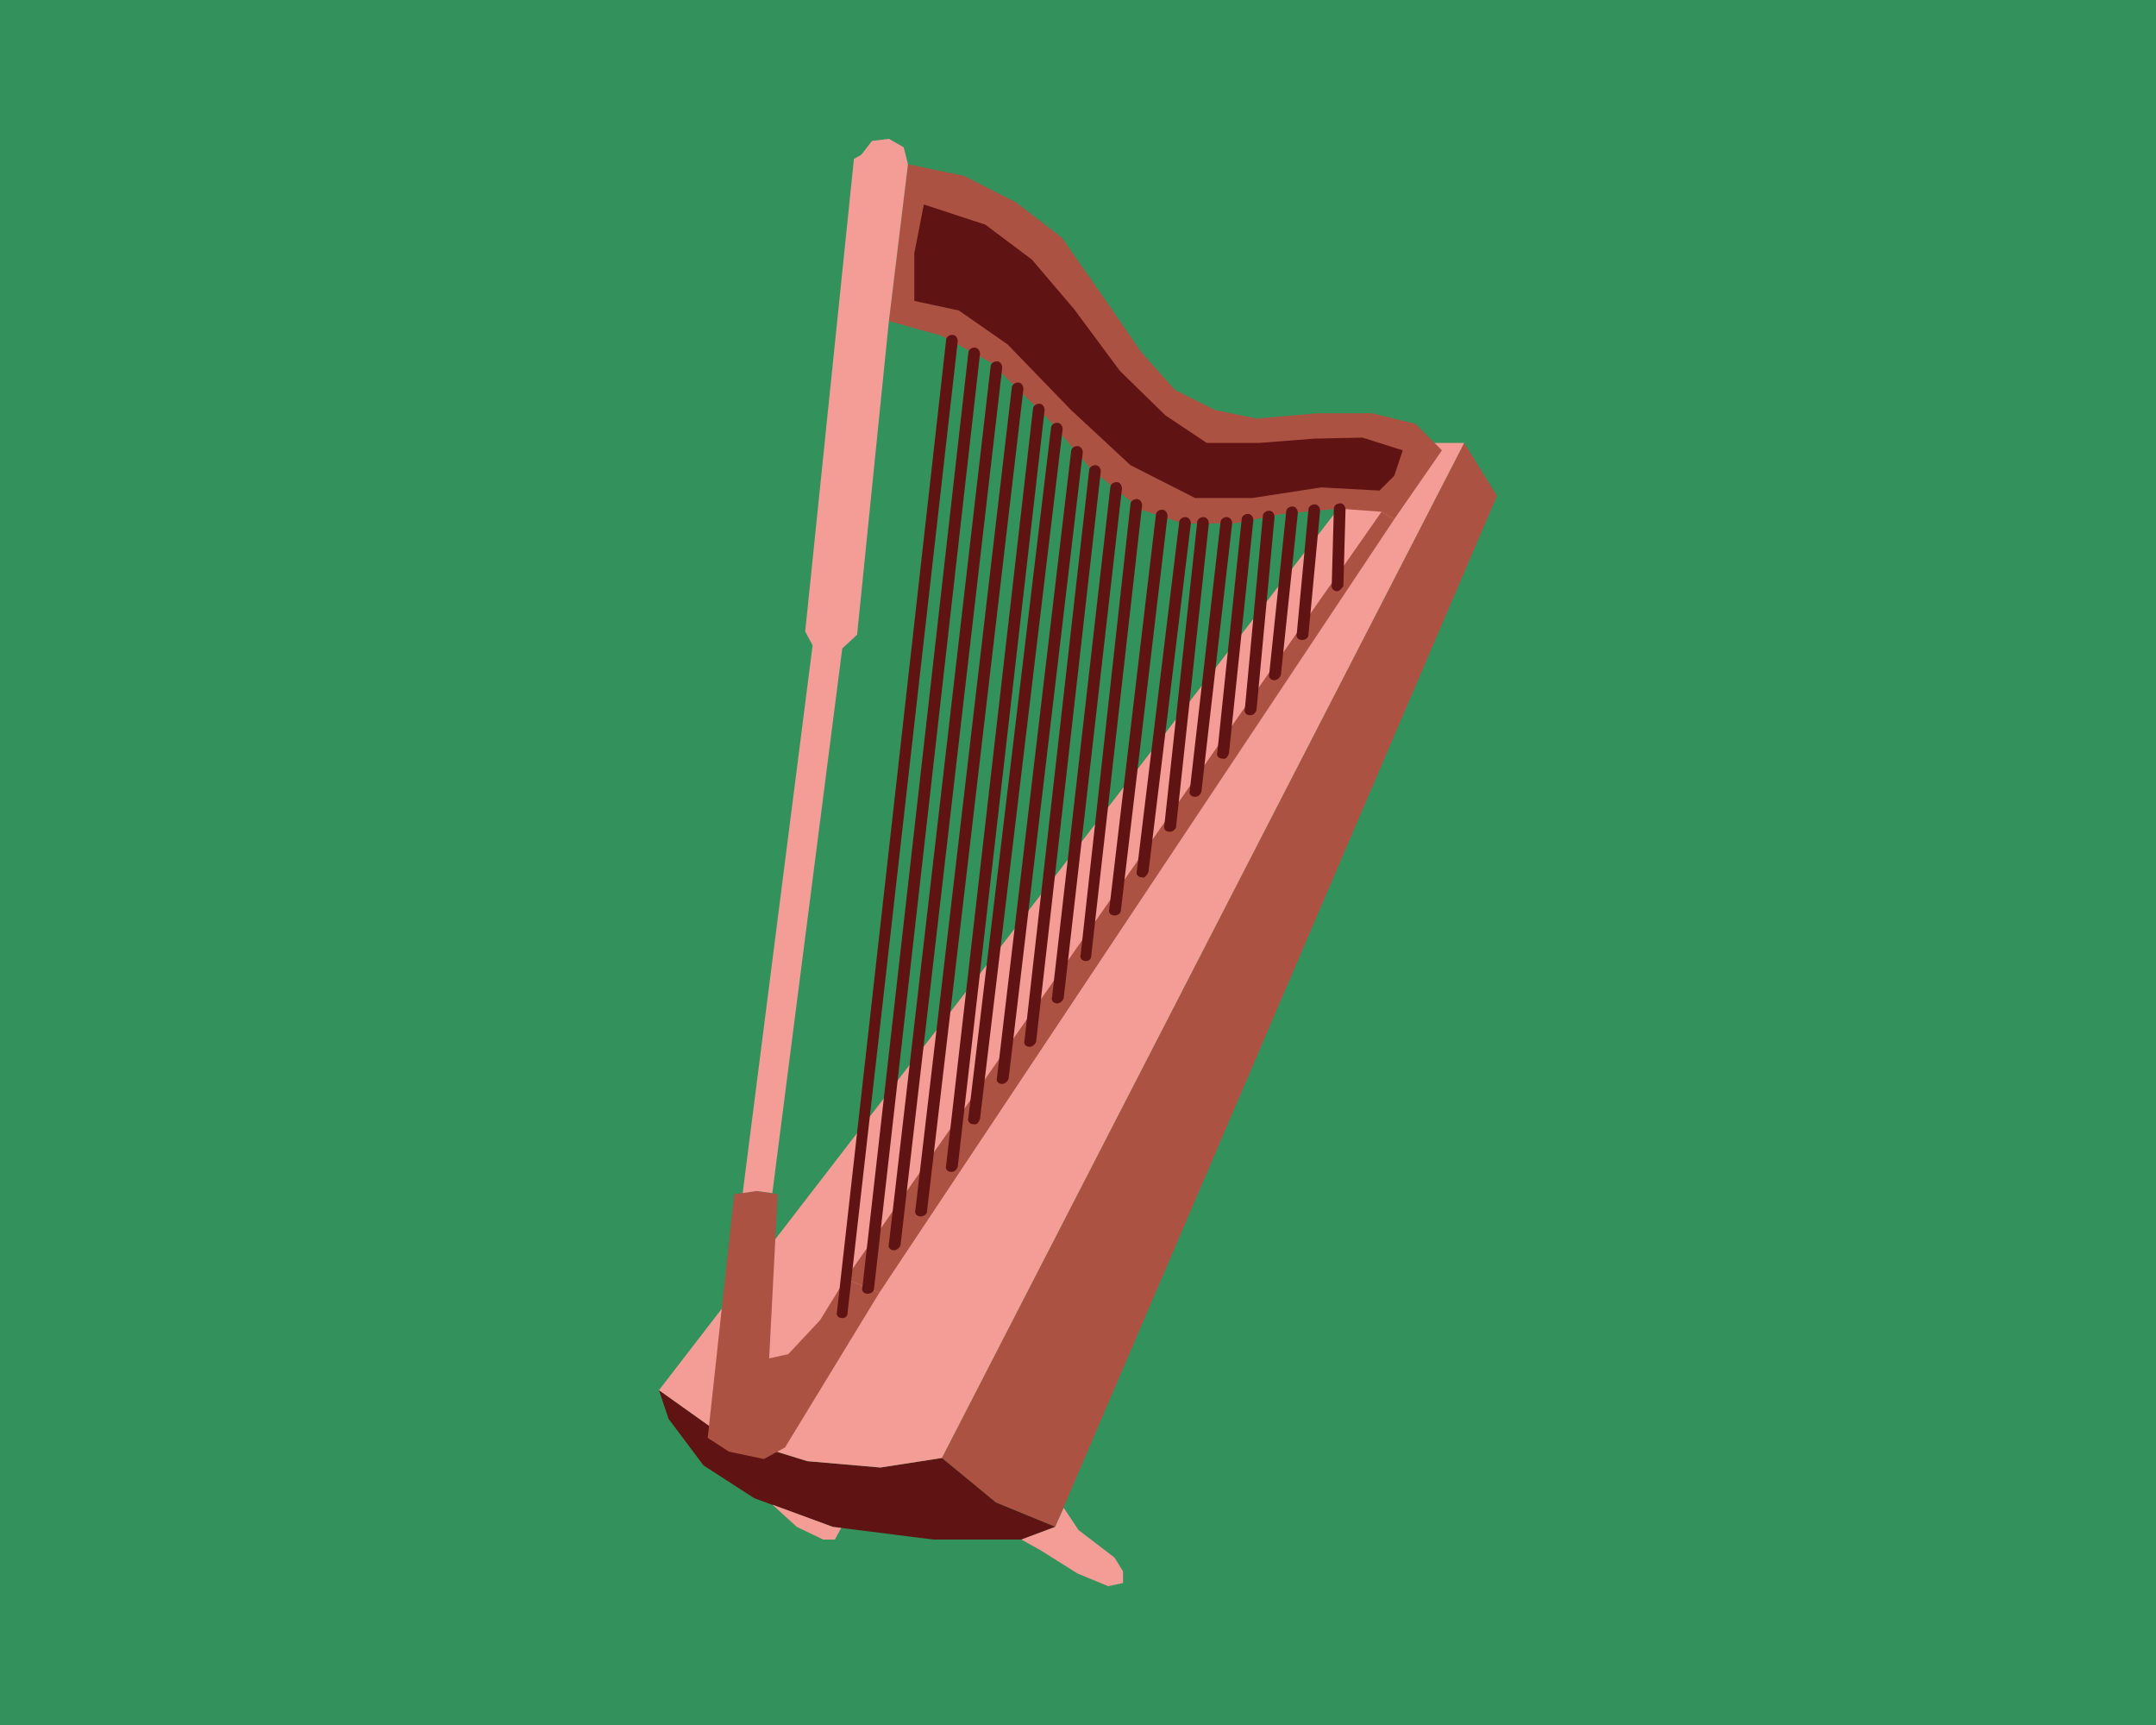 <?xml version="1.0" encoding="utf-8"?>
<!-- Generator: Adobe Illustrator 28.1.0, SVG Export Plug-In . SVG Version: 6.00 Build 0)  -->
<svg version="1.1" id="Capa_1" xmlns="http://www.w3.org/2000/svg" xmlns:xlink="http://www.w3.org/1999/xlink" x="0px" y="0px"
	 viewBox="0 0 203.5 162.8" style="enable-background:new 0 0 203.5 162.8;" xml:space="preserve">
<style type="text/css">
	.st0{fill:#33915C;}
	.st1{fill:#AB5243;}
	.st2{fill:#601313;}
	.st3{fill:#F39D96;}
</style>
<rect class="st0" width="203.5" height="162.8"/>
<g>
	<polygon class="st1" points="138.2,41.8 88.9,137.6 94,141.8 99.6,144.1 141.3,46.8 	"/>
	<polygon class="st2" points="62.2,131.2 68.1,135.4 76.2,137.9 83.1,138.5 88.9,137.6 94,141.8 99.6,144.1 96.4,145.3 88.1,145.3 
		78.6,144.1 71.2,141.4 66.4,138.3 63.1,133.9 	"/>
	<polygon class="st3" points="138.2,41.8 131.1,41.8 62.2,131.2 68.1,135.4 76.2,137.9 83.1,138.5 88.9,137.6 	"/>
	<polygon class="st3" points="100.4,142.3 101.8,144.4 105.2,147 106,148.3 106,149.4 104.6,149.7 101.7,148.5 98.2,146.3 
		96.4,145.3 99.6,144.1 	"/>
	<polygon class="st3" points="72.9,142 75.2,144.1 77.7,145.3 78.8,145.3 79.4,144.2 78.6,144.1 	"/>
	<polygon class="st1" points="131.6,49 136.1,42.5 133.6,40 129.5,39 124.4,39 118.6,39.5 114.7,38.7 110.9,36.8 107.7,33.2 
		104.4,28.4 100.2,22.4 95.9,19.1 91,16.6 85.7,15.5 83.9,30.3 88.9,31.7 93.5,34.2 98.9,39.5 103,44.3 107.7,48.1 111.7,49.4 
		116.5,49.4 121.1,48.5 126.4,48 130.4,48.3 	"/>
	<polygon class="st1" points="69.3,112.7 66.8,135.7 68.8,137 72.1,137.7 74.1,136.6 83,122 79.8,120.7 77.4,124.6 74.4,127.8 
		72.6,128.2 73.4,112.7 71.4,112.4 	"/>
	<polygon class="st1" points="131.6,49 83,122 79.8,120.7 130.4,48.3 	"/>
	<polygon class="st3" points="85.7,15.5 85.3,13.9 83.9,13.1 82.3,13.3 81.3,14.6 80.6,15 76,59.6 76.7,60.9 70.1,112.6 71.4,112.4 
		72.9,112.6 79.5,61.2 80.9,59.9 83.9,30.3 	"/>
	<polygon class="st2" points="87.2,19.3 86.3,23.9 86.3,28.4 90.5,29.3 95.1,32.5 101.1,38.7 106.7,43.9 112.8,47 118.2,47 
		124.7,46 130.2,46.3 131.6,44.9 132.4,42.5 128.6,41.3 124,41.4 118.9,41.8 113.9,41.8 110,39.2 105.7,35 101.4,29.2 97.4,24.5 
		93,21.2 	"/>
	<g>
		<path class="st2" d="M79.5,124.4C79.5,124.4,79.4,124.4,79.5,124.4c-0.4,0-0.6-0.3-0.5-0.6l10.3-91.7c0-0.3,0.3-0.5,0.6-0.5
			c0.3,0,0.5,0.3,0.5,0.6L80,123.9C80,124.2,79.8,124.4,79.5,124.4z"/>
		<path class="st2" d="M81.9,122.1C81.9,122.1,81.9,122.1,81.9,122.1c-0.4,0-0.6-0.3-0.5-0.6l10-88.2c0-0.3,0.3-0.5,0.6-0.5
			c0.3,0,0.5,0.3,0.5,0.6l-10,88.2C82.5,121.9,82.2,122.1,81.9,122.1z"/>
		<path class="st2" d="M84.4,118C84.4,118,84.3,118,84.4,118c-0.4,0-0.6-0.3-0.5-0.6l9.6-82.8c0-0.3,0.3-0.5,0.6-0.5
			c0.3,0,0.5,0.3,0.5,0.6l-9.6,82.8C84.9,117.8,84.6,118,84.4,118z"/>
		<path class="st2" d="M86.9,114.8C86.9,114.8,86.9,114.8,86.9,114.8c-0.4,0-0.6-0.3-0.5-0.6l9.1-77.6c0-0.3,0.3-0.5,0.6-0.5
			c0.3,0,0.5,0.3,0.5,0.6l-9.1,77.6C87.5,114.6,87.2,114.8,86.9,114.8z"/>
		<path class="st2" d="M89.8,110.6C89.8,110.6,89.8,110.6,89.8,110.6c-0.4,0-0.6-0.3-0.5-0.6l8.2-71.4c0-0.3,0.3-0.5,0.6-0.5
			c0.3,0,0.5,0.3,0.5,0.6l-8.2,71.4C90.3,110.4,90.1,110.6,89.8,110.6L89.8,110.6z"/>
		<path class="st2" d="M91.9,106.1C91.9,106.1,91.9,106.1,91.9,106.1c-0.4,0-0.6-0.3-0.5-0.6l7.8-65.1c0-0.3,0.3-0.5,0.6-0.5
			c0.3,0,0.5,0.3,0.5,0.6l-7.8,65.1C92.4,105.9,92.2,106.2,91.9,106.1L91.9,106.1z"/>
		<path class="st2" d="M94.6,102.3C94.6,102.3,94.5,102.3,94.6,102.3c-0.4,0-0.6-0.3-0.5-0.6l7-59.1c0-0.3,0.3-0.5,0.6-0.5
			c0.3,0,0.5,0.3,0.5,0.6l-7,59.1C95.1,102.1,94.8,102.3,94.6,102.3z"/>
		<path class="st2" d="M97.2,98.8C97.2,98.8,97.1,98.8,97.2,98.8c-0.4,0-0.6-0.3-0.5-0.6l6.1-53.8c0-0.3,0.3-0.5,0.6-0.5
			c0.3,0,0.5,0.3,0.5,0.6l-6.1,53.8C97.7,98.6,97.4,98.8,97.2,98.8z"/>
		<path class="st2" d="M99.8,94.7C99.8,94.7,99.7,94.7,99.8,94.7c-0.4,0-0.6-0.3-0.5-0.6l5.5-48.1c0-0.3,0.3-0.5,0.6-0.5
			c0.3,0,0.5,0.3,0.5,0.6l-5.5,48.1C100.3,94.5,100,94.7,99.8,94.7z"/>
		<path class="st2" d="M102.5,90.7C102.5,90.7,102.5,90.7,102.5,90.7c-0.4,0-0.6-0.3-0.5-0.6l4.7-42.5c0-0.3,0.3-0.5,0.6-0.5
			c0.3,0,0.5,0.3,0.5,0.6L103,90.2C103,90.5,102.8,90.7,102.5,90.7z"/>
		<path class="st2" d="M105.2,86.4C105.2,86.4,105.2,86.4,105.2,86.4c-0.4,0-0.6-0.3-0.5-0.6l4.4-37.2c0-0.3,0.3-0.5,0.6-0.5
			c0.3,0,0.5,0.3,0.5,0.6l-4.4,37.2C105.8,86.2,105.5,86.4,105.2,86.4z"/>
		<path class="st2" d="M107.8,82.8C107.8,82.8,107.7,82.8,107.8,82.8c-0.4,0-0.6-0.3-0.5-0.6l4-32.9c0-0.3,0.3-0.5,0.6-0.5
			c0.3,0,0.5,0.3,0.5,0.6l-4,32.9C108.2,82.7,108,82.9,107.8,82.8L107.8,82.8z"/>
		<path class="st2" d="M110.4,78.5C110.4,78.5,110.4,78.5,110.4,78.5c-0.4,0-0.6-0.3-0.5-0.6l3.1-28.6c0-0.3,0.3-0.5,0.6-0.5
			c0.3,0,0.5,0.3,0.5,0.6L111,78.1C110.9,78.3,110.7,78.5,110.4,78.5z"/>
		<path class="st2" d="M112.8,75.2C112.8,75.2,112.7,75.2,112.8,75.2c-0.4,0-0.6-0.3-0.5-0.6l2.9-25.3c0-0.3,0.3-0.5,0.6-0.5
			c0.3,0,0.5,0.3,0.5,0.6l-2.9,25.3C113.3,75,113.1,75.2,112.8,75.2z"/>
		<path class="st2" d="M115.4,71.6C115.4,71.6,115.4,71.6,115.4,71.6c-0.4,0-0.6-0.3-0.5-0.6l2.3-22c0-0.3,0.3-0.5,0.6-0.5
			c0.3,0,0.5,0.3,0.5,0.6l-2.3,22C115.9,71.4,115.7,71.7,115.4,71.6L115.4,71.6z"/>
		<path class="st2" d="M118,67.5C118,67.5,118,67.5,118,67.5c-0.4,0-0.6-0.3-0.5-0.6l1.7-18.2c0-0.3,0.3-0.5,0.6-0.5
			c0.3,0,0.5,0.3,0.5,0.6L118.6,67C118.5,67.3,118.3,67.5,118,67.5z"/>
		<path class="st2" d="M120.3,64.2C120.3,64.2,120.2,64.2,120.3,64.2c-0.4,0-0.6-0.3-0.5-0.6l1.6-15.3c0-0.3,0.3-0.5,0.6-0.5
			c0.3,0,0.5,0.3,0.5,0.6l-1.6,15.3C120.8,64,120.5,64.2,120.3,64.2L120.3,64.2z"/>
		<path class="st2" d="M122.9,60.4C122.9,60.4,122.9,60.4,122.9,60.4c-0.4,0-0.6-0.3-0.5-0.6l1.1-11.7c0-0.3,0.3-0.5,0.6-0.5
			c0.3,0,0.5,0.3,0.5,0.6l-1.1,11.7C123.5,60.2,123.2,60.4,122.9,60.4z"/>
		<path class="st2" d="M126.2,55.8C126.2,55.8,126.1,55.8,126.2,55.8c-0.3,0-0.6-0.3-0.5-0.6l0.2-7.2c0-0.3,0.3-0.5,0.6-0.5
			c0.3,0,0.5,0.3,0.5,0.6l-0.2,7.2C126.7,55.5,126.4,55.8,126.2,55.8z"/>
	</g>
</g>
</svg>

